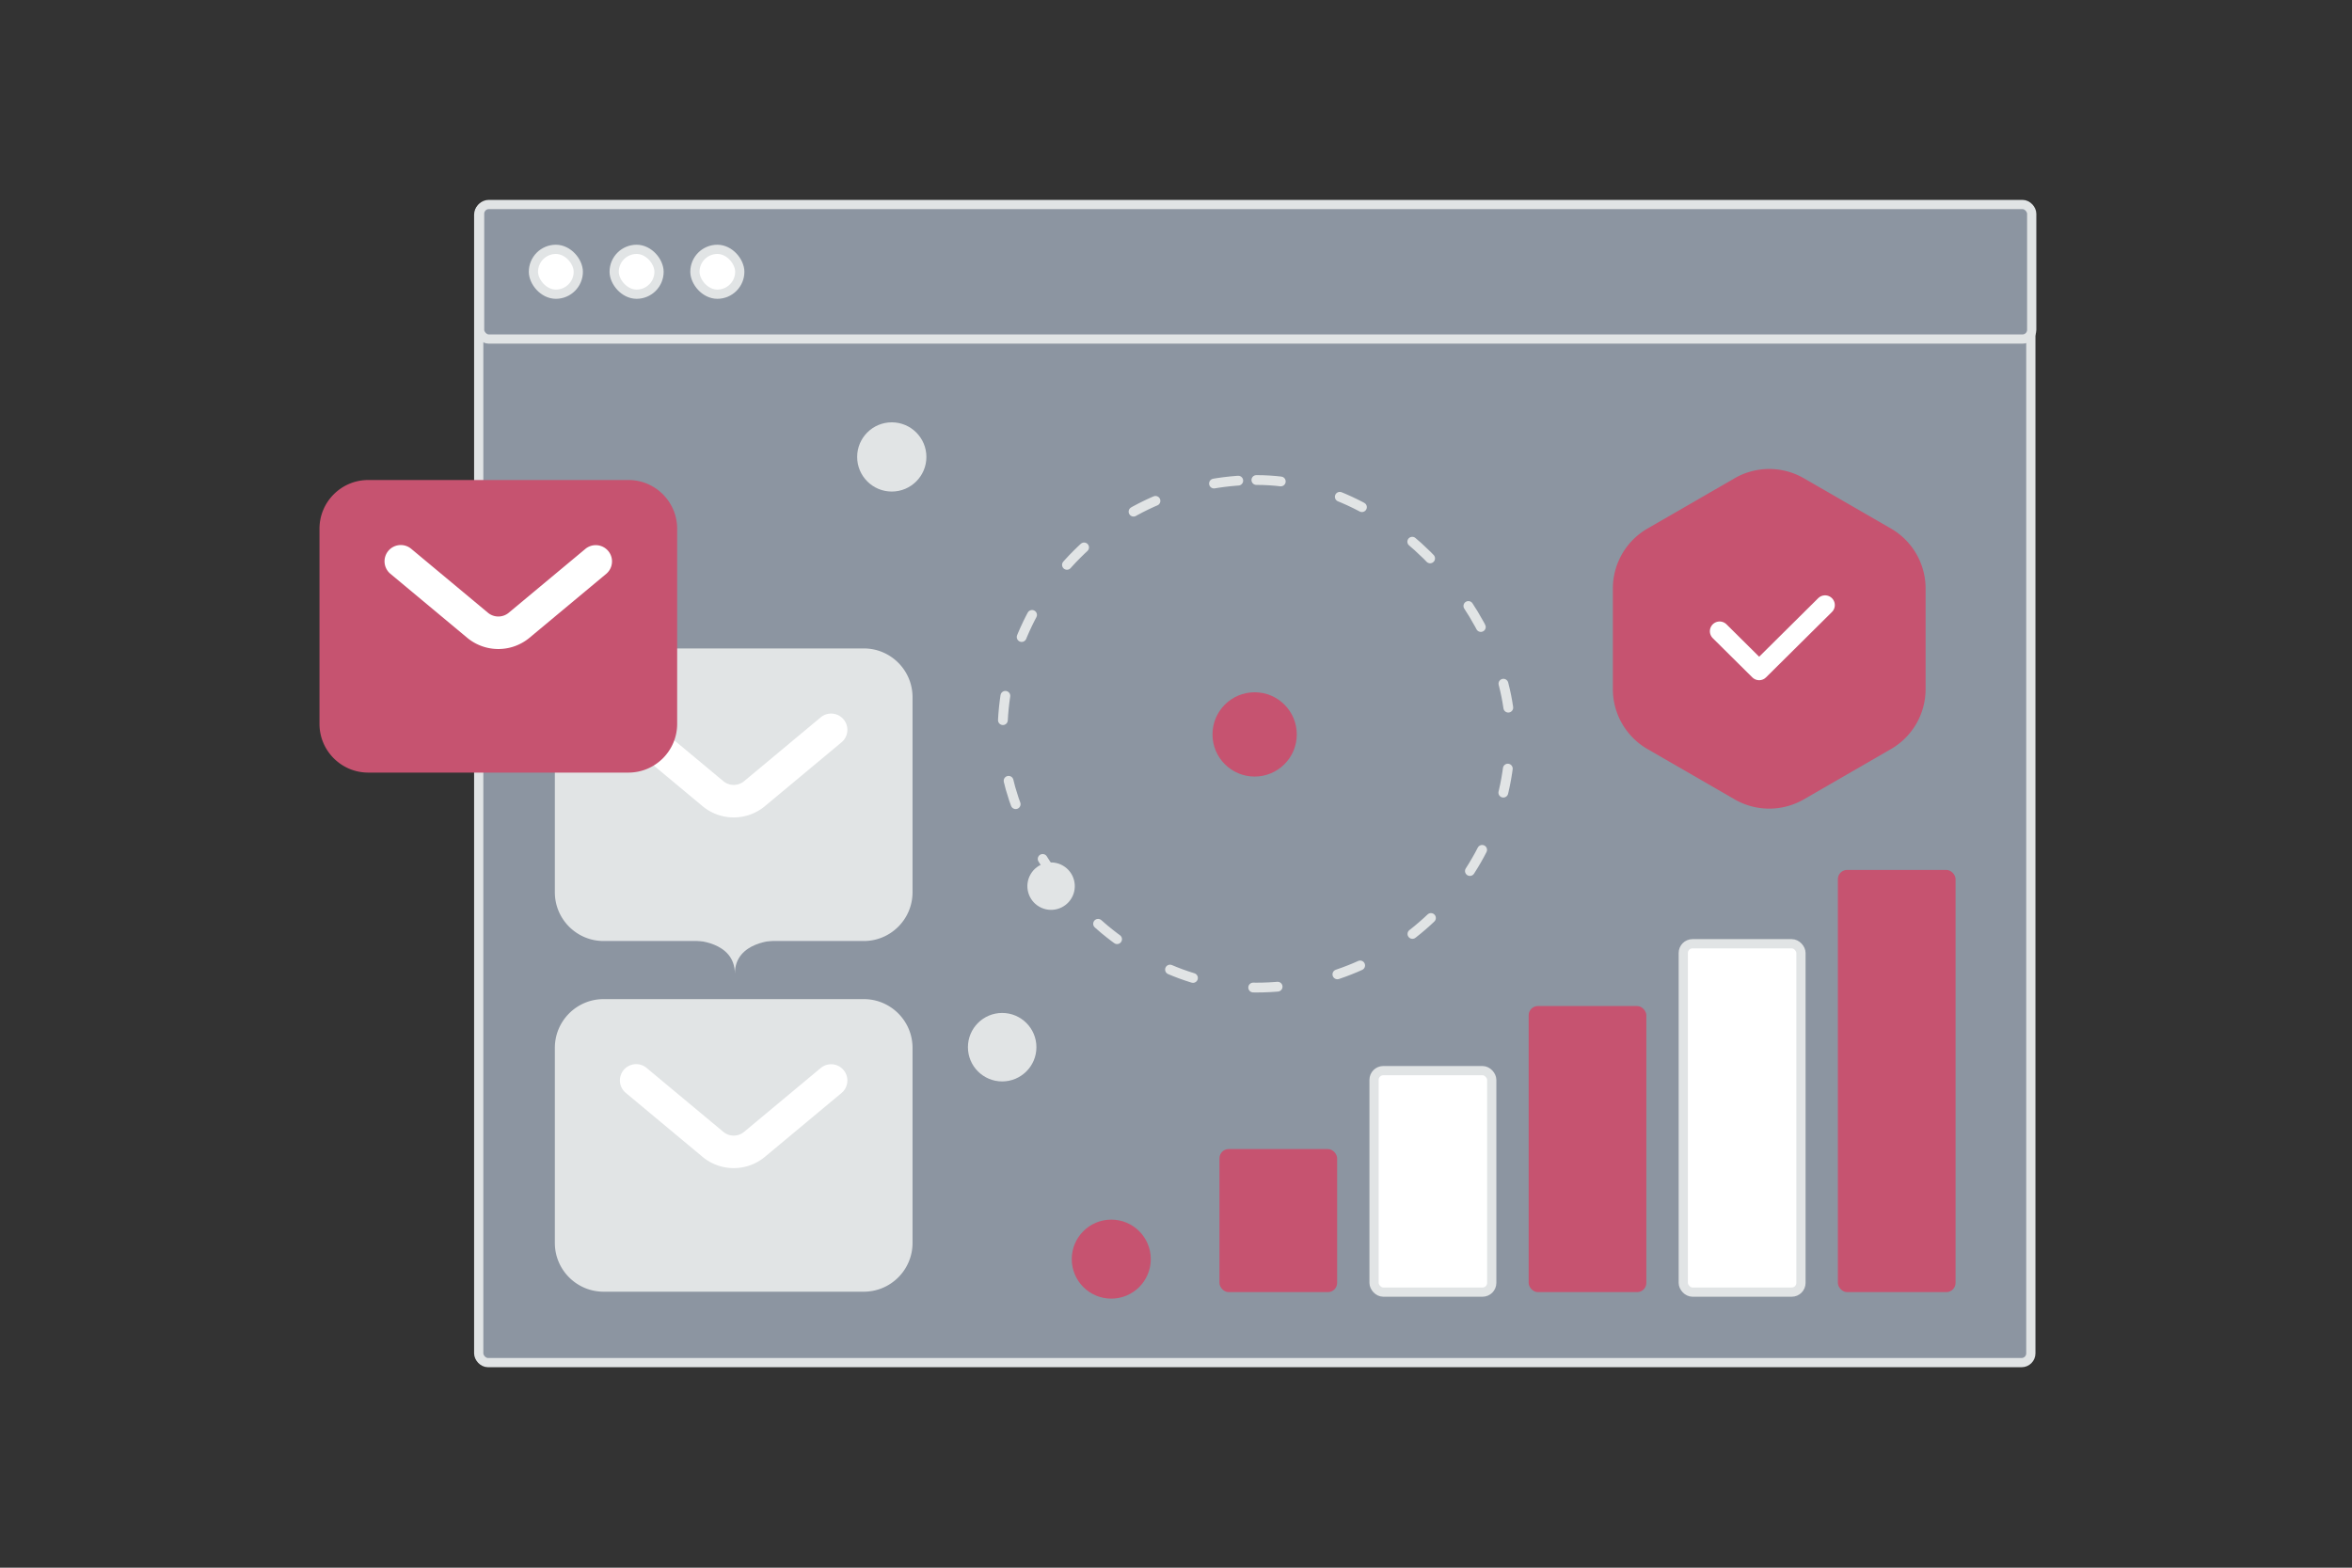 <svg fill="none" version="1.1" viewBox="0 0 900 600" xml:space="preserve" xmlns="http://www.w3.org/2000/svg"><rect x="0" y="0" width="900" height="600" fill="#333333" stroke="none"/><defs><style>.cls-1{fill:none;}</style></defs><g transform="matrix(.883 0 0 .883 52.5 35)" fill="none"><path d="m0 0h900v600h-900z" fill="transparent"/><rect x="148" y="49.421" width="672.62" height="501.55" rx="4" fill="#8c95a1" stroke="#e1e4e5" stroke-width="4"/><path d="m692.25 167.66a30 30 0 0 1 30 0l37.765 21.803a30 30 0 0 1 15 25.981v43.607a29.999 29.999 0 0 1-15 25.98l-37.765 21.804a30 30 0 0 1-30 0l-37.764-21.804a29.999 29.999 0 0 1-15-25.98v-43.607a30 30 0 0 1 15-25.981z" fill="#c65370"/><path d="m731.45 222.63-28.562 28.333-17.137-17" stroke="#fff" stroke-linecap="round" stroke-linejoin="round" stroke-width="8.45"/><rect x="469" y="458.42" width="51" height="62" rx="4" fill="#c65370"/><rect x="536" y="424.42" width="51" height="96" rx="4" fill="#fff" stroke="#e1e4e5" stroke-width="4"/><rect x="603" y="396.42" width="51" height="124" rx="4" fill="#c65370"/><rect x="670" y="369.42" width="51" height="151" rx="4" fill="#fff" stroke="#e1e4e5" stroke-width="4"/><rect x="737" y="337.42" width="51" height="183" rx="4" fill="#c65370"/><g fill="#fff" stroke="#e1e4e5" stroke-width="4"><rect x="148.38" y="49" width="672.62" height="58.319" rx="4" fill="#8c95a1"/><rect x="171.71" y="68.44" width="19.44" height="19.44" rx="9.72"/><rect x="206.7" y="68.44" width="19.44" height="19.44" rx="9.72"/><rect x="241.69" y="68.44" width="19.44" height="19.44" rx="9.72"/></g><path d="m189.58 246.94h136.93v111.2h-136.93z" fill="#e1e4e5"/><path d="m314.86 255.51h-112.73a7.045 7.045 0 0 0-7.045 7.045v84.545a7.045 7.045 0 0 0 7.045 7.046h112.73a7.045 7.045 0 0 0 7.045-7.046v-84.545a7.045 7.045 0 0 0-7.045-7.045zm-112.73-14.091c-11.673 0-21.136 9.463-21.136 21.136v84.545c0 11.674 9.463 21.137 21.136 21.137h112.73c11.673 0 21.136-9.463 21.136-21.137v-84.545c0-11.673-9.463-21.136-21.136-21.136z" clip-rule="evenodd" fill="#e1e4e5" fill-rule="evenodd"/><path d="m210.82 272.14a7.046 7.046 0 0 1 9.923-0.902l33.252 27.71a7.045 7.045 0 0 0 9.02 0l33.252-27.71a7.046 7.046 0 0 1 9.021 10.825l-33.252 27.71c-7.838 6.532-19.224 6.532-27.062 0l-33.252-27.71a7.046 7.046 0 0 1-0.902-9.923z" clip-rule="evenodd" fill="#fff" fill-rule="evenodd"/><rect x="375" y="168.42" width="220" height="220" rx="110" stroke="#e1e4e5" stroke-dasharray="10.6, 26.51" stroke-linecap="round" stroke-linejoin="bevel" stroke-width="4.242"/><path d="m189.58 398.94h136.93v111.2h-136.93z" fill="#e1e4e5"/><path d="m314.86 407.51h-112.73a7.045 7.045 0 0 0-7.045 7.045v84.545a7.045 7.045 0 0 0 7.045 7.046h112.73a7.045 7.045 0 0 0 7.045-7.046v-84.545a7.045 7.045 0 0 0-7.045-7.045zm-112.73-14.091c-11.673 0-21.136 9.463-21.136 21.136v84.545c0 11.674 9.463 21.137 21.136 21.137h112.73c11.673 0 21.136-9.463 21.136-21.137v-84.545c0-11.673-9.463-21.136-21.136-21.136z" clip-rule="evenodd" fill="#e1e4e5" fill-rule="evenodd"/><path d="m210.82 424.14a7.046 7.046 0 0 1 9.923-0.902l33.252 27.71a7.045 7.045 0 0 0 9.02 0l33.252-27.71a7.046 7.046 0 0 1 9.021 10.825l-33.252 27.71c-7.838 6.532-19.224 6.532-27.062 0l-33.252-27.71a7.046 7.046 0 0 1-0.902-9.923z" clip-rule="evenodd" fill="#fff" fill-rule="evenodd"/><path d="m87.577 173.94h136.93v111.2h-136.93z" fill="#c65370"/><path d="m212.86 182.51h-112.73a7.045 7.045 0 0 0-7.045 7.045v84.545a7.045 7.045 0 0 0 7.045 7.046h112.73a7.045 7.045 0 0 0 7.045-7.046v-84.545a7.045 7.045 0 0 0-7.045-7.045zm-112.73-14.091c-11.673 0-21.136 9.463-21.136 21.136v84.545c0 11.674 9.463 21.137 21.136 21.137h112.73c11.673 0 21.136-9.463 21.136-21.137v-84.545c0-11.673-9.463-21.136-21.136-21.136z" clip-rule="evenodd" fill="#c65370" fill-rule="evenodd"/><path d="m108.82 199.14a7.046 7.046 0 0 1 9.923-0.902l33.252 27.71a7.045 7.045 0 0 0 9.02 0l33.252-27.71a7.046 7.046 0 0 1 9.021 10.825l-33.252 27.71c-7.838 6.532-19.224 6.532-27.062 0l-33.252-27.71a7.046 7.046 0 0 1-0.902-9.923z" clip-rule="evenodd" fill="#fff" fill-rule="evenodd"/><circle transform="rotate(180 484.26 278.69)" cx="484.27" cy="278.69" r="18.265" fill="#c65370"/><circle transform="matrix(-1 0 0 1 422.12 506.12)" r="17.124" fill="#c65370"/><g fill="#e1e4e5"><circle transform="matrix(.5 -.866 -.866 -.5 396.04 344.46)" r="10.274"/><circle transform="matrix(-1 0 0 1 374.84 414.26)" r="14.84"/><circle transform="matrix(-1 0 0 1 327 158.42)" r="15.001"/><path d="m258.87 355.42h0.261c1.55 12.346 17.873 12.536 17.873 12.536s-18 0.198-18 14.464c0-14.266-18-14.464-18-14.464s16.317-0.19 17.866-12.536z"/></g></g></svg>
